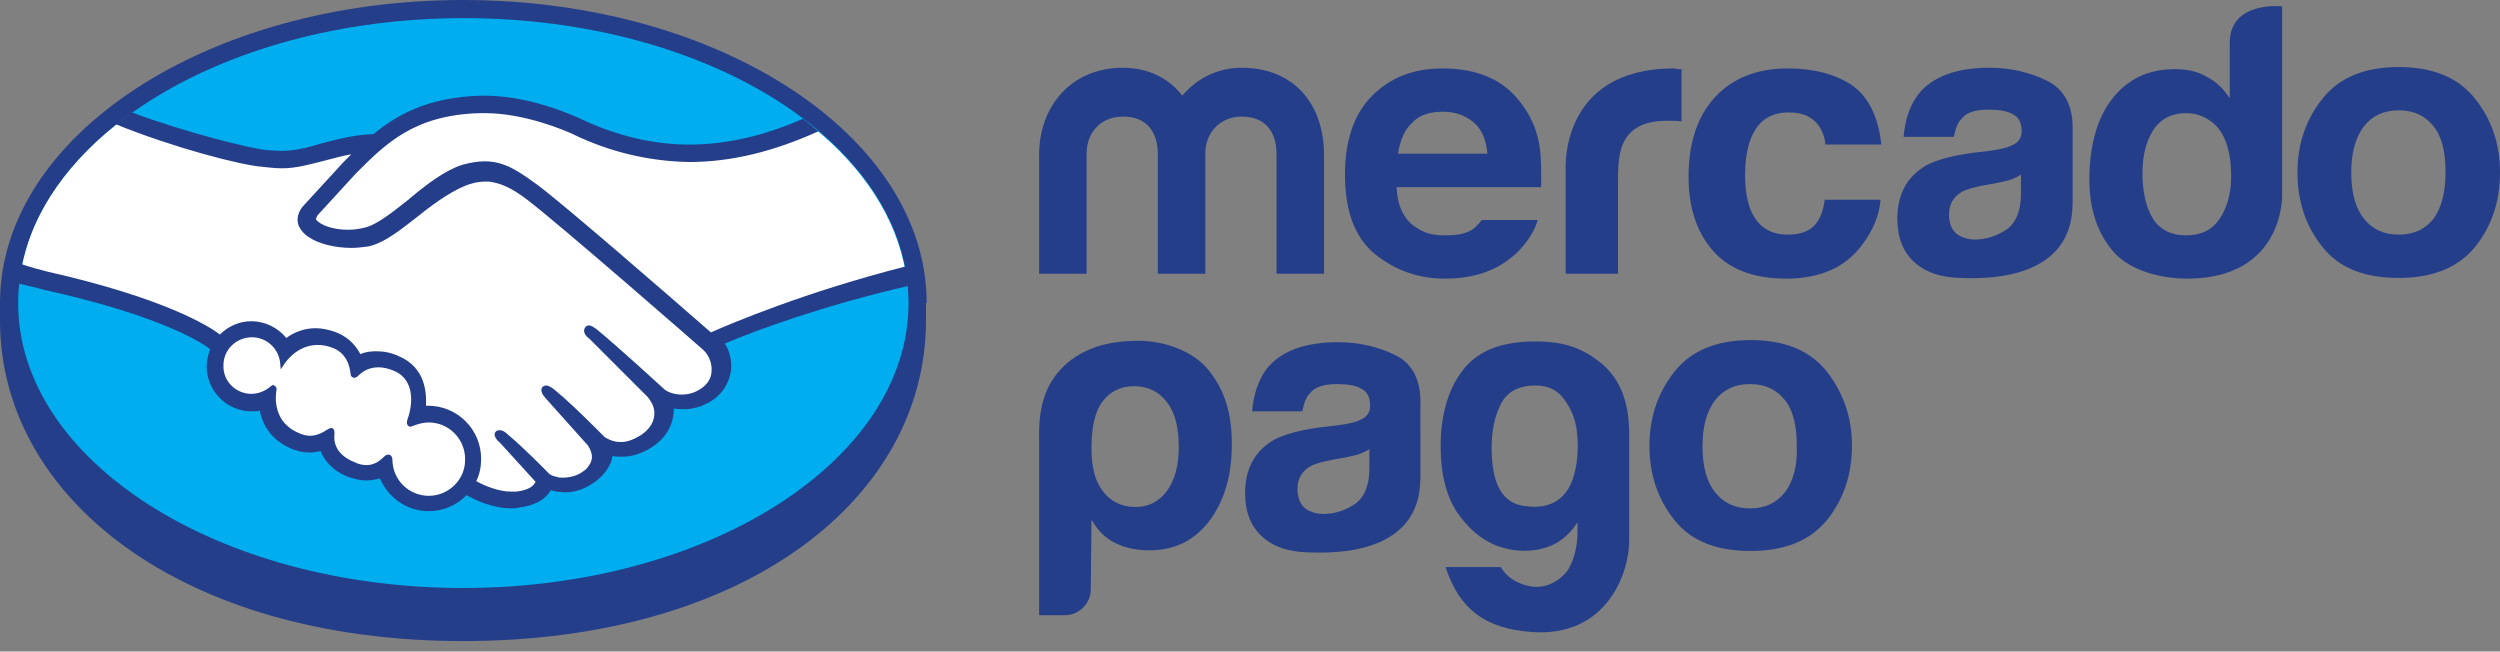 <?xml version="1.0" encoding="utf-8"?>
<!-- Generator: Adobe Illustrator 26.5.0, SVG Export Plug-In . SVG Version: 6.00 Build 0)  -->
<svg version="1.1" id="uuid-6f2c3112-6c3c-4b12-99cd-dc16b26595dc"
	 xmlns="http://www.w3.org/2000/svg" xmlns:xlink="http://www.w3.org/1999/xlink" x="0px" y="0px" viewBox="0 0 358 93.3"
	 style="enable-background:new 0 0 358 93.3;" xml:space="preserve">
<rect x="0" y="0" width="358" height="93.3" fill="#808080" stroke="none"/>
<style type="text/css">
	.st0{fill:#253E8A;}
	.st1{fill:#00AEEF;}
	.st2{fill:#FFFFFF;}
</style>
<g>
	<path class="st0" d="M132.7,43.4C132.7,19.5,103,0,66.3,0S0,19.5,0,43.4c0,0.6,0,2.3,0,2.5c0,25.4,26,45.9,66.3,45.9
		c40.6,0,66.3-20.5,66.3-45.9V43.4z"/>
	<path class="st1" d="M130.1,43.4c0,22.5-28.6,40.8-63.8,40.8S2.6,65.9,2.6,43.4S31.1,2.6,66.4,2.6S130.1,20.8,130.1,43.4z"/>
	<g>
		<path class="st2" d="M45.2,30.5c0,0.1-0.7,0.7-0.3,1.3c1,1.3,4.1,2,7.3,1.3c1.9-0.4,4.3-2.3,6.6-4.2c2.5-2,5-4,7.5-4.8
			c2.7-0.8,4.4-0.5,5.5-0.1c1.2,0.4,2.7,1.2,5,2.9c4.4,3.3,21.9,18.6,24.9,21.2c2.4-1.1,13.3-5.8,28-9c-1.3-7.9-6.1-15.1-13.3-20.9
			c-10.1,4.2-22.5,6.5-34.5,0.6c-0.1,0-6.6-3.1-13.1-3c-9.6,0.2-13.7,4.4-18.1,8.8L45.2,30.5L45.2,30.5z"/>
		<path class="st2" d="M101,49.8c-0.2-0.2-20.6-18.1-25.3-21.5c-2.7-2-4.2-2.5-5.7-2.7c-0.8-0.1-1.9,0-2.7,0.3
			c-2.2,0.6-5,2.5-7.5,4.5c-2.6,2.1-5,4-7.3,4.5c-2.9,0.6-6.4-0.1-8-1.2c-0.7-0.4-1.1-0.9-1.3-1.5c-0.6-1.4,0.5-2.5,0.7-2.7l5.6-6.1
			c0.7-0.7,1.3-1.3,2-2c-1.8,0.2-3.5,0.7-5.1,1.2c-2,0.6-4,1.1-6,1.1c-0.8,0-5.3-0.7-6.1-1c-5.1-1.4-9.6-2.8-16.3-5.9
			c-8,6-13.4,13.4-14.9,21.6c1.2,0.3,3,0.9,3.8,1c18.1,4,23.8,8.2,24.8,9.1c1.1-1.2,2.7-2,4.5-2c2,0,3.8,1,4.9,2.6
			c1-0.8,2.5-1.5,4.3-1.5c0.8,0,1.7,0.2,2.6,0.5c2,0.7,3.1,2.1,3.7,3.3c0.7-0.3,1.5-0.5,2.5-0.5c1,0,2,0.2,3,0.7
			c3.3,1.4,3.9,4.7,3.6,7.2c0.2,0,0.5,0,0.7,0c4,0,7.2,3.2,7.2,7.2c0,1.2-0.3,2.4-0.9,3.4c1.1,0.6,3.8,2,6.2,1.7
			c1.9-0.2,2.7-0.9,2.9-1.3c0.2-0.3,0.4-0.6,0.2-0.8L72,63.1c0,0-0.8-0.8-0.6-1.1c0.3-0.3,0.8,0.1,1.2,0.4c2.6,2.2,5.8,5.5,5.8,5.5
			c0.1,0,0.3,0.5,1.4,0.7c1,0.2,2.8,0.1,4-0.9c0.3-0.3,0.6-0.6,0.9-0.9c0,0,0,0-0.1,0c1.3-1.7-0.1-3.4-0.1-3.4l-6-6.7
			c0,0-0.9-0.8-0.6-1.1c0.3-0.3,0.8,0.1,1.2,0.5c1.9,1.6,4.6,4.3,7.1,6.8c0.5,0.4,2.8,1.8,5.7-0.2c1.8-1.2,2.2-2.6,2.1-3.7
			c-0.1-1.5-1.3-2.5-1.3-2.5l-8.2-8.2c0,0-0.9-0.7-0.6-1.1c0.2-0.3,0.8,0.1,1.2,0.4c2.6,2.2,9.6,8.6,9.6,8.6
			c0.1,0.1,2.5,1.8,5.5-0.1c1.1-0.7,1.8-1.7,1.8-2.9C102.5,51,101,49.8,101,49.8L101,49.8z"/>
		<path class="st2" d="M61.4,60.2c-1.3,0-2.6,0.7-2.8,0.6c-0.1-0.1,0.1-0.6,0.2-0.9c0.1-0.3,1.8-5.3-2.3-7c-3.1-1.3-5,0.2-5.7,0.8
			c-0.2,0.2-0.2,0.2-0.3-0.1c-0.1-0.9-0.5-3.3-3.1-4.2c-3.8-1.2-6.3,1.5-6.9,2.5c-0.3-2.2-2.1-3.9-4.4-3.9c-2.5,0-4.5,2-4.5,4.4
			c0,2.5,2,4.5,4.5,4.5c1.2,0,2.3-0.5,3.1-1.2c0,0,0,0.1,0,0.2c-0.2,1.1-0.5,5.1,3.7,6.7c1.7,0.7,3.1,0.2,4.3-0.7
			c0.4-0.2,0.4-0.1,0.4,0.2c-0.2,1,0,3.2,3.1,4.5c2.3,1,3.7,0,4.7-0.9c0.4-0.4,0.5-0.3,0.5,0.3c0.1,3,2.6,5.3,5.6,5.3
			c3.1,0,5.6-2.5,5.6-5.6C67,62.7,64.5,60.2,61.4,60.2z"/>
	</g>
	<path class="st0" d="M101.8,47.6C95.5,42.1,81,29.5,77,26.5c-2.3-1.7-3.8-2.6-5.1-3c-0.6-0.2-1.4-0.4-2.5-0.4c-1,0-2.1,0.2-3.2,0.5
		c-2.5,0.8-5.1,2.8-7.5,4.8l-0.1,0.1c-2.3,1.8-4.6,3.7-6.4,4.1c-0.8,0.2-1.6,0.3-2.4,0.3c-2,0-3.8-0.6-4.5-1.4
		c-0.1-0.1,0-0.4,0.2-0.7l0,0l5.5-6c4.3-4.3,8.4-8.4,17.9-8.6c0.2,0,0.3,0,0.5,0c5.9,0,11.7,2.6,12.4,2.9c5.5,2.7,11.2,4,16.9,4.1
		c6,0,12.1-1.5,18.5-4.4c-0.7-0.6-1.5-1.2-2.2-1.8c-5.7,2.5-11.1,3.7-16.3,3.7c-5.3,0-10.6-1.3-15.8-3.8c-0.3-0.1-6.7-3.2-13.5-3.2
		c-0.2,0-0.4,0-0.5,0c-7.9,0.2-12.4,3-15.4,5.5c-2.9,0.1-5.4,0.8-7.7,1.4c-2,0.6-3.7,1-5.4,1c-0.7,0-1.9-0.1-2.1-0.1
		c-1.9-0.1-11.7-2.5-19.4-5.4c-0.8,0.6-1.6,1.1-2.3,1.7c8.1,3.3,18,5.9,21.1,6.1c0.9,0.1,1.8,0.2,2.7,0.2c2.1,0,4.1-0.6,6.1-1.1
		c1.2-0.3,2.5-0.7,3.8-0.9c-0.4,0.4-0.7,0.7-1.1,1.1l-5.6,6.1c-0.4,0.4-1.4,1.6-0.8,3.1c0.3,0.6,0.8,1.2,1.5,1.6
		c1.3,0.9,3.7,1.5,6,1.5c0.8,0,1.6-0.1,2.4-0.2c2.4-0.5,4.8-2.5,7.5-4.6c2.1-1.7,5.1-3.8,7.3-4.4c0.6-0.2,1.4-0.3,2-0.3
		c0.2,0,0.4,0,0.5,0c1.5,0.2,3,0.7,5.5,2.6c4.6,3.5,25,21.3,25.2,21.5c0,0,1.3,1.1,1.2,3c0,1-0.6,2-1.6,2.6
		c-0.9,0.6-1.8,0.8-2.7,0.8c-1.4,0-2.3-0.6-2.4-0.7c-0.1-0.1-7.1-6.5-9.7-8.6c-0.4-0.3-0.8-0.6-1.2-0.6c-0.2,0-0.4,0.1-0.5,0.3
		c-0.4,0.5,0,1.2,0.6,1.6l8.2,8.2c0,0,1,1,1.1,2.2c0.1,1.4-0.6,2.5-1.9,3.4c-1,0.6-1.9,1-2.9,1c-1.3,0-2.1-0.6-2.3-0.7l-1.2-1.2
		c-2.1-2.1-4.4-4.3-6-5.6c-0.4-0.3-0.8-0.6-1.2-0.6c-0.2,0-0.4,0.1-0.5,0.2c-0.2,0.2-0.3,0.6,0.1,1.2c0.2,0.3,0.4,0.5,0.4,0.5l6,6.7
		c0,0.1,1.2,1.5,0.1,2.9l-0.2,0.3c-0.2,0.2-0.4,0.4-0.6,0.5c-1,0.8-2.4,0.9-2.9,0.9c-0.3,0-0.6,0-0.8-0.1c-0.6-0.1-1-0.3-1.2-0.5
		l-0.1-0.1c-0.3-0.3-3.3-3.4-5.8-5.5c-0.3-0.3-0.7-0.6-1.2-0.6c-0.2,0-0.4,0.1-0.5,0.2c-0.5,0.5,0.2,1.3,0.6,1.6l5.1,5.6
		c0,0-0.1,0.2-0.2,0.3c-0.2,0.3-0.8,0.9-2.6,1.1c-0.2,0-0.5,0-0.7,0c-1.9,0-3.9-0.9-5-1.5c0.5-1,0.7-2.1,0.7-3.2
		c0-4.2-3.4-7.6-7.6-7.6c-0.1,0-0.2,0-0.3,0c0.1-1.9-0.1-5.5-3.9-7.1c-1.1-0.5-2.1-0.7-3.2-0.7c-0.8,0-1.6,0.1-2.3,0.4
		c-0.8-1.5-2-2.6-3.7-3.2c-0.9-0.3-1.8-0.5-2.7-0.5c-1.5,0-3,0.5-4.2,1.4c-1.2-1.5-3.1-2.4-5-2.4c-1.7,0-3.3,0.7-4.5,1.9
		c-1.6-1.2-7.9-5.2-24.7-9c-0.8-0.2-2.7-0.7-3.8-1.1c-0.2,0.9-0.3,1.8-0.4,2.8c0,0,3.1,0.7,3.7,0.9c17.2,3.8,22.9,7.8,23.8,8.5
		c-0.3,0.8-0.5,1.6-0.5,2.5c0,3.5,2.9,6.4,6.4,6.4c0.4,0,0.8,0,1.2-0.1c0.5,2.6,2.2,4.6,4.9,5.6c0.8,0.3,1.5,0.4,2.3,0.4
		c0.5,0,1-0.1,1.5-0.2c0.5,1.2,1.6,2.8,4,3.7c0.9,0.3,1.7,0.5,2.5,0.5c0.7,0,1.3-0.1,2-0.3c1.2,2.8,3.9,4.7,7,4.7c2,0,4-0.8,5.4-2.3
		c1.2,0.7,3.8,1.9,6.4,1.9c0.3,0,0.7,0,1-0.1c2.6-0.3,3.8-1.3,4.4-2.1c0.1-0.1,0.2-0.3,0.3-0.4c0.6,0.2,1.3,0.3,2.1,0.3
		c1.4,0,2.8-0.5,4.2-1.5c1.4-1,2.3-2.4,2.5-3.6c0,0,0,0,0-0.1c0.5,0.1,0.9,0.1,1.4,0.1c1.5,0,2.9-0.5,4.3-1.4c2.6-1.7,3.1-4,3.1-5.5
		c0.5,0.1,0.9,0.1,1.4,0.1c1.4,0,2.7-0.4,4-1.2c1.6-1,2.6-2.7,2.8-4.5c0.1-1.3-0.2-2.6-0.9-3.7c4.4-1.9,14.6-5.6,26.5-8.3
		c-0.1-0.9-0.2-1.8-0.4-2.8C115.3,41.8,104.5,46.4,101.8,47.6L101.8,47.6z M61.4,71c-2.8,0-5.1-2.2-5.2-5c0-0.2,0-0.9-0.6-0.9
		c-0.2,0-0.4,0.1-0.6,0.3c-0.6,0.6-1.4,1.2-2.5,1.2c-0.5,0-1.1-0.1-1.7-0.4c-3-1.2-3-3.2-2.9-4.1c0-0.2,0-0.4-0.1-0.6l-0.2-0.2h-0.2
		c-0.2,0-0.3,0.1-0.5,0.2c-0.9,0.6-1.7,0.9-2.5,0.9c-0.5,0-0.9-0.1-1.4-0.3c-3.9-1.5-3.6-5.2-3.4-6.3c0-0.2,0-0.4-0.2-0.5l-0.3-0.2
		l-0.3,0.2c-0.8,0.7-1.8,1.1-2.8,1.1c-2.2,0-4.1-1.8-4-4.1c0-2.2,1.8-4,4.1-4c2,0,3.7,1.5,4,3.5l0.1,1.1l0.6-0.9
		c0.1-0.1,1.7-2.6,4.7-2.6c0.6,0,1.2,0.1,1.8,0.3c2.4,0.7,2.8,2.9,2.9,3.8c0,0.5,0.4,0.6,0.5,0.6c0.2,0,0.4-0.1,0.5-0.2
		c0.5-0.5,1.4-1.3,3-1.3c0.7,0,1.5,0.2,2.2,0.5c3.8,1.6,2.1,6.5,2.1,6.5c-0.3,0.8-0.3,1.2,0,1.4l0.1,0.1h0.1c0.2,0,0.4-0.1,0.7-0.2
		c0.5-0.2,1.3-0.4,2-0.4h0c2.9,0,5.2,2.4,5.2,5.2C66.7,68.6,64.3,71,61.4,71L61.4,71z"/>
</g>
<g>
	<path class="st0" d="M354.4,14.1c-2.4-3-6-4.5-10.9-4.5c-4.9,0-8.5,1.5-10.9,4.5c-2.4,3-3.6,6.5-3.6,10.6c0,4.2,1.2,7.7,3.6,10.7
		c2.4,3,6,4.4,10.9,4.4c4.9,0,8.5-1.5,10.9-4.4c2.4-3,3.6-6.5,3.6-10.7C358,20.6,356.8,17.1,354.4,14.1z M348.5,31.3
		c-1.2,1.5-2.8,2.3-5,2.3c-2.2,0-3.8-0.8-5-2.3c-1.2-1.5-1.8-3.7-1.8-6.6c0-2.8,0.6-5,1.8-6.6c1.2-1.5,2.8-2.3,5-2.3
		c2.2,0,3.8,0.8,5,2.3c1.2,1.5,1.7,3.7,1.7,6.6C350.2,27.6,349.6,29.8,348.5,31.3z"/>
	<path class="st0" d="M293.2,11.6c-2.4-1.2-5.2-1.9-8.3-1.9c-4.8,0-8.2,1.3-10.2,3.8c-1.2,1.6-1.9,3.6-2.1,6.1h7.2
		c0.2-1.1,0.5-2,1.1-2.6c0.7-0.9,2-1.3,3.8-1.3c1.6,0,2.8,0.2,3.6,0.7c0.8,0.4,1.2,1.2,1.2,2.4c0,1-0.5,1.7-1.6,2.1
		c-0.6,0.3-1.6,0.5-3,0.7l-2.5,0.3c-2.9,0.4-5.1,1-6.6,1.8c-2.7,1.6-4.1,4.1-4.1,7.6c0,2.7,0.8,4.8,2.5,6.3c1.7,1.5,3.8,2.1,6.4,2.2
		c16.2,0.7,16.1-8.6,16.2-10.5V18.6C296.9,15.2,295.6,12.8,293.2,11.6L293.2,11.6z M289.4,27.8c0,2.5-0.8,4.2-2.1,5.1
		c-1.4,0.9-2.9,1.4-4.5,1.4c-1,0-1.9-0.3-2.6-0.8c-0.7-0.6-1.1-1.5-1.1-2.8c0-1.4,0.6-2.5,1.8-3.2c0.7-0.4,1.8-0.7,3.4-1l1.7-0.3
		c0.8-0.2,1.5-0.3,2-0.5c0.5-0.2,1-0.4,1.4-0.7L289.4,27.8L289.4,27.8z"/>
	<path class="st0" d="M256.2,16.1c1.9,0,3.2,0.6,4.1,1.7c0.6,0.8,1,1.8,1.1,2.9h8c-0.4-4-1.9-6.9-4.2-8.5c-2.4-1.6-5.5-2.4-9.2-2.4
		c-4.4,0-7.9,1.4-10.4,4.1c-2.5,2.7-3.8,6.5-3.8,11.4c0,4.3,1.1,7.8,3.4,10.5c2.3,2.7,5.8,4.1,10.6,4.1c4.8,0,8.5-1.6,10.9-4.9
		c1.5-2,2.4-4.1,2.6-6.4h-8c-0.2,1.5-0.6,2.7-1.4,3.6c-0.8,0.9-2.1,1.4-3.9,1.4c-2.6,0-4.3-1.2-5.3-3.5c-0.5-1.3-0.8-2.9-0.8-5
		c0-2.2,0.3-3.9,0.8-5.2C251.7,17.3,253.5,16.1,256.2,16.1L256.2,16.1z"/>
	<path class="st0" d="M239.7,9.8c-16.5,0-15.5,14.6-15.5,14.6v14.8h7.5V25.3c0-2.3,0.3-4,0.9-5.1c1-1.9,3-2.9,6-2.9
		c0.2,0,0.5,0,0.9,0c0.4,0,0.8,0,1.3,0.1V9.9c-0.3,0-0.5,0-0.6,0C239.9,9.8,239.8,9.8,239.7,9.8z"/>
	<path class="st0" d="M212.2,31.5c-0.3,0.4-0.7,0.8-1,1.1c-1.1,0.9-2.5,1.1-4.2,1.1c-1.6,0-2.8-0.2-4-1c-1.9-1.1-2.9-3.1-3-5.9h20.7
		c0-2.4,0-4.3-0.2-5.6c-0.3-2.2-1.1-4.2-2.3-5.9c-1.3-1.9-2.9-3.3-4.9-4.2c-2-0.9-4.2-1.3-6.7-1.3c-4.2,0-7.5,1.3-10.1,3.9
		c-2.6,2.6-3.9,6.4-3.9,11.3c0,5.2,1.4,9,4.3,11.4c2.9,2.3,6.2,3.5,10,3.5c4.6,0,8.1-1.4,10.7-4.1c1.4-1.5,2.2-2.9,2.6-4.3
		C220.1,31.5,212.2,31.5,212.2,31.5z M202.2,17.6c1-1.1,2.5-1.6,4.4-1.6c1.8,0,3.2,0.5,4.4,1.5c1.2,1,1.8,2.5,2,4.5h-12.8
		C200.5,20.1,201.1,18.6,202.2,17.6z"/>
	<path class="st0" d="M189.6,39.2h-6.8V22c0-1.6-0.5-5.3-5-5.3c-3,0-5.2,2.2-5.2,5.3v17.2h-6.8V22c0-1.6-0.5-5.3-5-5.3
		c-3.1,0-5.2,2.2-5.2,5.3v17.2h-6.8v-17c0-7.1,4.7-12.5,12-12.5c3.6,0,6.6,1.5,8.5,4c2-2.4,5-4,8.5-4c7.4,0,11.8,5.1,11.8,12.5
		C189.6,22.2,189.6,39.2,189.6,39.2z"/>
	<path class="st0" d="M326.8,0.9c0,0-7.5-0.8-7.5,5.2l0,8c-0.8-1.3-1.9-2.4-3.3-3.1c-1.3-0.8-2.9-1.1-4.6-1.1
		c-3.7,0-6.7,1.4-8.9,4.2c-2.2,2.8-3.3,6.8-3.3,11.6c0,4.2,1.1,7.6,3.4,10.3c2.3,2.7,6.7,3.9,10.6,3.9c13.8,0,13.6-11.8,13.6-11.8
		L326.8,0.9z M317.8,31.4c-1.1,1.6-2.7,2.3-4.8,2.3c-2.1,0-3.7-0.8-4.7-2.4c-1-1.6-1.5-3.9-1.5-6.5c0-2.4,0.5-4.5,1.5-6.1
		c1-1.6,2.6-2.5,4.8-2.5c1.4,0,2.7,0.5,3.8,1.4c1.8,1.5,2.6,4.2,2.6,7.6C319.5,27.8,318.9,29.8,317.8,31.4z"/>
</g>
<g>
	<path class="st0" d="M156.2,84.4c0,1-0.4,1.9-1.1,2.6c-0.7,0.7-1.6,1.1-2.6,1.1h-3.7V62c0-5.1,1.7-8.2,4.5-10.4
		c1.9-1.4,4.6-2.8,9.8-2.8c3.5,0,7.6,1.4,9.8,4c2.5,3,3.5,6.4,3.5,10.8c0,4.6-1.1,8.2-3.3,11.1c-2.2,2.8-5,4.1-8.5,4.1
		c-1.8,0-3.4-0.3-4.8-1c-1.5-0.7-2.6-1.8-3.5-3.4L156.2,84.4L156.2,84.4z M168.8,64.1c0-2.8-0.5-5-1.7-6.5c-1.1-1.5-2.7-2.3-4.7-2.3
		c-2,0-3.5,0.8-4.6,2.3c-1,1.4-1.5,3.6-1.5,6.5c0,2.8,0.5,4.8,1.6,6.2c1.1,1.5,2.7,2.3,4.7,2.3c1.9,0,3.4-0.8,4.5-2.3
		C168.2,68.8,168.8,66.7,168.8,64.1"/>
	<path class="st0" d="M225.9,76.6v-1.8c-1.3,2-3,3.3-5.2,3.8c-2.2,0.5-4.4,0.3-6.5-0.5c-2.2-0.9-4-2.5-5.6-4.8
		c-1.5-2.4-2.3-5.4-2.3-9.3c0-4.5,1-8.1,3.1-10.9c2.1-2.8,5.4-4.1,9.9-4.2c4.5-0.1,7.1,0.9,9.6,2.8c2.8,2.1,4.4,5.4,4.4,10.4v15.3
		c0,4.9-3.4,13.9-14,13.1c-6.6-0.5-10.3-3.2-12.3-9.3h7.9c0.6,1,1.5,1.8,2.7,2.3c1.2,0.5,2.4,0.7,3.6,0.4c1.2-0.3,2.3-1,3.2-2.1
		C225.2,80.6,225.8,78.9,225.9,76.6 M213.6,64.1c0,5,1.4,7.7,4.3,8.3c2.9,0.5,5-0.1,6.4-2c0.6-0.8,1.1-2,1.4-3.7
		c0.3-1.7,0.3-3.4,0.1-5c-0.2-1.7-0.8-3.1-1.8-4.5c-0.9-1.3-2.3-2-4.1-2c-2.4,0-4.1,0.9-5,2.7C214,59.7,213.6,61.8,213.6,64.1"/>
	<path class="st0" d="M199.9,50.9c-2.4-1.2-5.2-1.9-8.3-1.9c-4.8,0-8.2,1.3-10.2,3.8c-1.2,1.6-1.9,3.7-2.1,6.1h7.2
		c0.2-1.1,0.5-2,1.1-2.6c0.7-0.9,2-1.3,3.8-1.3c1.6,0,2.8,0.2,3.6,0.7c0.8,0.4,1.2,1.2,1.2,2.4c0,1-0.5,1.7-1.6,2.1
		c-0.6,0.3-1.6,0.5-3,0.7l-2.6,0.3c-2.9,0.4-5.1,1-6.6,1.8c-2.7,1.6-4.1,4.1-4.1,7.6c0,2.7,0.8,4.8,2.5,6.3c1.7,1.5,3.8,2.1,6.4,2.2
		c16.3,0.7,16.1-8.6,16.2-10.5V57.9C203.5,54.5,202.3,52.1,199.9,50.9 M196.1,67.1c0,2.5-0.8,4.2-2.1,5.1c-1.4,0.9-2.9,1.4-4.5,1.4
		c-1,0-1.9-0.3-2.6-0.8c-0.7-0.6-1.1-1.5-1.1-2.8c0-1.4,0.6-2.5,1.8-3.2c0.7-0.4,1.8-0.7,3.4-1l1.7-0.3c0.8-0.2,1.5-0.3,2-0.5
		c0.5-0.2,1-0.4,1.4-0.7C196.1,64.4,196.1,67.1,196.1,67.1z"/>
	<path class="st0" d="M261.6,53.2c-2.4-3-6-4.5-10.9-4.5c-4.9,0-8.5,1.5-10.9,4.5c-2.4,3-3.6,6.6-3.6,10.6c0,4.2,1.2,7.7,3.6,10.7
		c2.4,3,6,4.4,10.9,4.4c4.9,0,8.5-1.5,10.9-4.4c2.4-3,3.6-6.5,3.6-10.7C265.2,59.8,264,56.3,261.6,53.2 M255.6,70.5
		c-1.2,1.5-2.8,2.3-5,2.3c-2.2,0-3.8-0.8-5-2.3c-1.2-1.5-1.8-3.7-1.8-6.6c0-2.8,0.6-5,1.8-6.6c1.2-1.5,2.8-2.3,5-2.3
		c2.2,0,3.8,0.8,5,2.3c1.2,1.5,1.7,3.7,1.7,6.6C257.4,66.7,256.8,68.9,255.6,70.5"/>
</g>
</svg>
